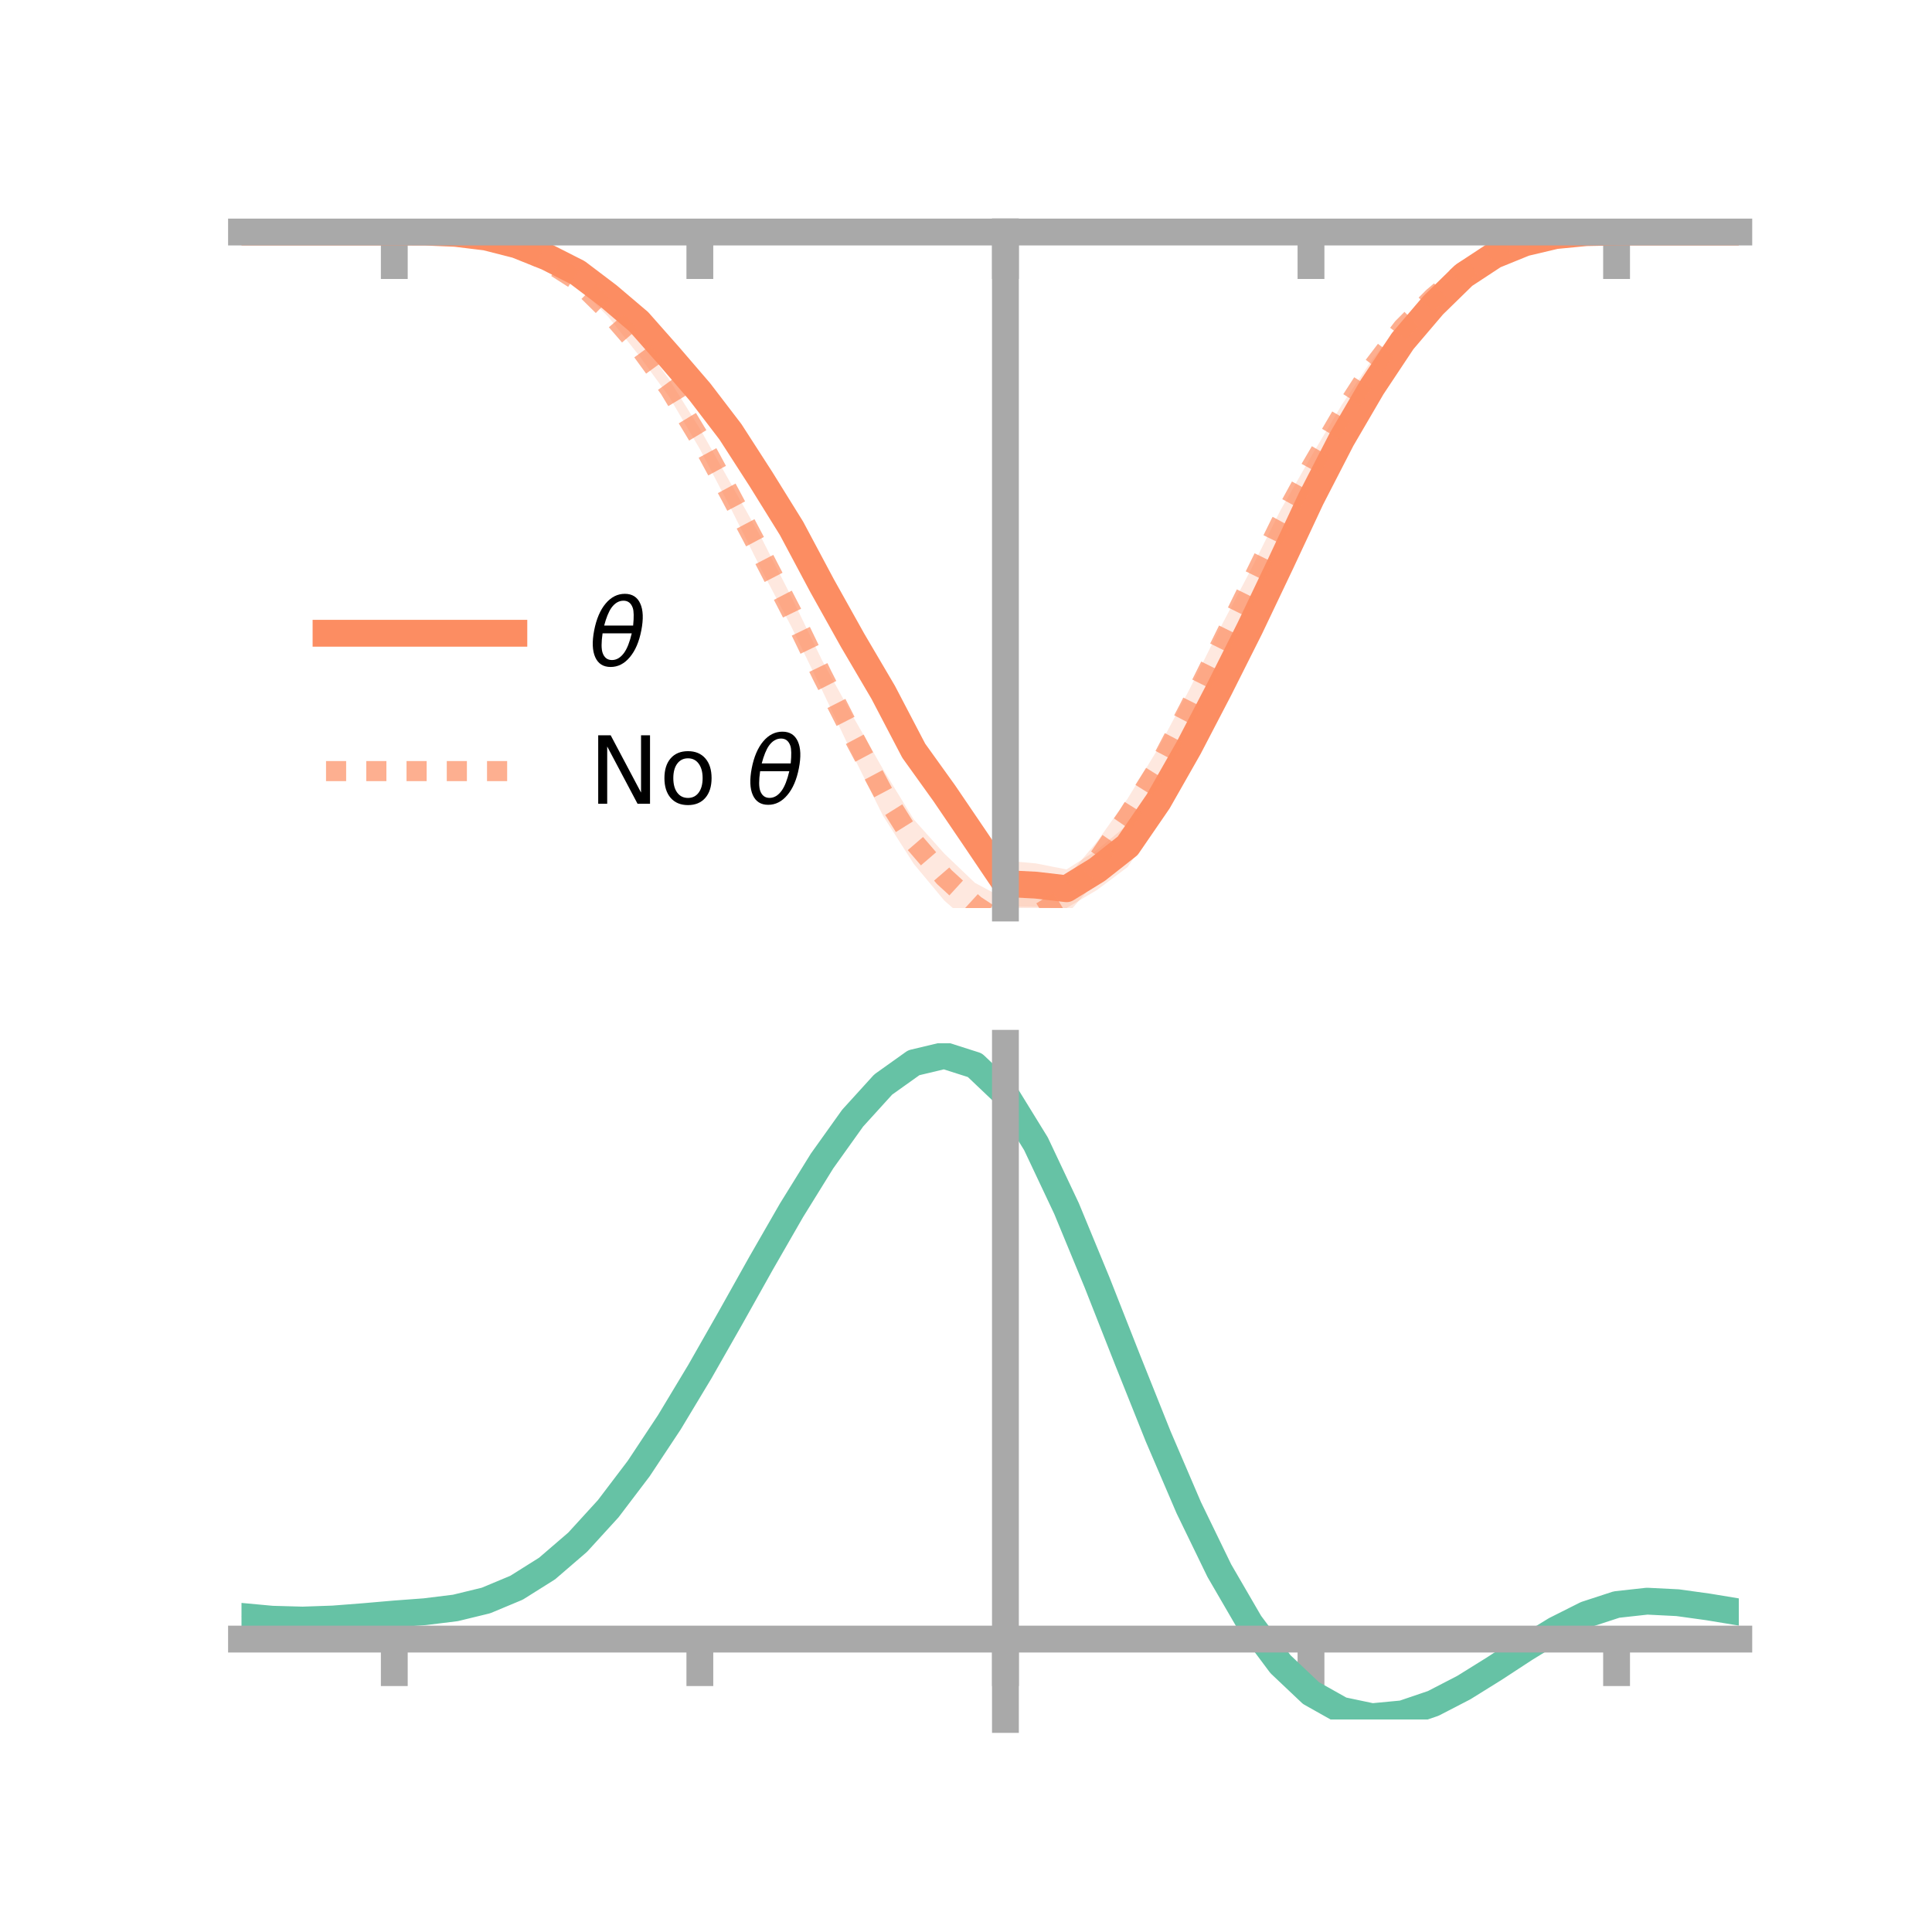 <?xml version="1.0" encoding="utf-8" standalone="no"?>
<!DOCTYPE svg PUBLIC "-//W3C//DTD SVG 1.1//EN"
  "http://www.w3.org/Graphics/SVG/1.1/DTD/svg11.dtd">
<!-- Created with matplotlib (https://matplotlib.org/) -->
<svg height="144pt" version="1.1" viewBox="0 0 144 144" width="144pt" xmlns="http://www.w3.org/2000/svg" xmlns:xlink="http://www.w3.org/1999/xlink">
 <defs>
  <style type="text/css">*{stroke-linecap:butt;stroke-linejoin:round;}</style>
 </defs>
 <g id="figure_1">
  <g id="patch_1">
   <path d="M 0 144 
L 144 144 
L 144 0 
L 0 0 
z
" style="fill:none;"/>
  </g>
  <g id="axes_1">
   <g id="patch_2">
    <path d="M 18 67.68 
L 129.6 67.68 
L 129.6 17.28 
L 18 17.28 
z
" style="fill:none;"/>
   </g>
   <g id="PolyCollection_1">
    <path clip-path="url(#p591922d2ae)" d="M 18 17.294 
L 18 17.294 
L 20.278 17.294 
L 22.555 17.294 
L 24.833 17.294 
L 27.11 17.294 
L 29.388 17.294 
L 31.665 17.28 
L 33.943 17.323 
L 36.22 17.539 
L 38.498 18.066 
L 40.776 18.872 
L 43.053 19.993 
L 45.331 21.616 
L 47.608 23.346 
L 49.886 25.902 
L 52.163 28.48 
L 54.441 31.236 
L 56.718 34.621 
L 58.996 38.165 
L 61.273 42.405 
L 63.551 46.338 
L 65.829 50.166 
L 68.106 54.361 
L 70.384 57.646 
L 72.661 61.095 
L 74.939 64.15 
L 77.216 64.354 
L 79.494 64.803 
L 81.771 63.346 
L 84.049 61.465 
L 86.327 58.187 
L 88.604 54.4 
L 90.882 50.152 
L 93.159 45.757 
L 95.437 41.032 
L 97.714 36.257 
L 99.992 31.93 
L 102.269 28.268 
L 104.547 24.918 
L 106.824 22.372 
L 109.102 20.159 
L 111.38 18.824 
L 113.657 17.944 
L 115.935 17.487 
L 118.212 17.314 
L 120.49 17.294 
L 122.767 17.294 
L 125.045 17.294 
L 127.322 17.294 
L 129.6 17.294 
L 129.6 17.294 
L 129.6 17.294 
L 127.322 17.294 
L 125.045 17.294 
L 122.767 17.294 
L 120.49 17.296 
L 118.212 17.366 
L 115.935 17.634 
L 113.657 18.257 
L 111.38 19.228 
L 109.102 20.886 
L 106.824 23.127 
L 104.547 25.927 
L 102.269 29.434 
L 99.992 33.573 
L 97.714 38.091 
L 95.437 43.042 
L 93.159 47.881 
L 90.882 52.55 
L 88.604 57.048 
L 86.327 61.265 
L 84.049 64.622 
L 81.771 66.329 
L 79.494 67.68 
L 77.216 67.594 
L 74.939 67.564 
L 72.661 63.869 
L 70.384 60.613 
L 68.106 57.551 
L 65.829 53.039 
L 63.551 49.121 
L 61.273 44.901 
L 58.996 40.599 
L 56.718 36.805 
L 54.441 33.127 
L 52.163 29.928 
L 49.886 27.21 
L 47.608 24.608 
L 45.331 22.471 
L 43.053 20.642 
L 40.776 19.452 
L 38.498 18.433 
L 36.22 17.802 
L 33.943 17.461 
L 31.665 17.315 
L 29.388 17.294 
L 27.11 17.294 
L 24.833 17.294 
L 22.555 17.294 
L 20.278 17.294 
L 18 17.294 
z
" style="fill:#fc8d62;fill-opacity:0.2;"/>
   </g>
   <g id="PolyCollection_2">
    <path clip-path="url(#p591922d2ae)" d="M 18 17.294 
L 18 17.294 
L 20.278 17.294 
L 22.555 17.294 
L 24.833 17.294 
L 27.11 17.294 
L 29.388 17.294 
L 31.665 17.279 
L 33.943 17.317 
L 36.22 17.56 
L 38.498 18.13 
L 40.776 19.179 
L 43.053 20.572 
L 45.331 22.772 
L 47.608 25.168 
L 49.886 28.298 
L 52.163 31.946 
L 54.441 35.985 
L 56.718 40.029 
L 58.996 44.504 
L 61.273 49.218 
L 63.551 53.352 
L 65.829 57.357 
L 68.106 61.075 
L 70.384 63.623 
L 72.661 65.798 
L 74.939 67.024 
L 77.216 66.534 
L 79.494 65.432 
L 81.771 62.719 
L 84.049 59.52 
L 86.327 55.779 
L 88.604 51.478 
L 90.882 46.927 
L 93.159 42.603 
L 95.437 38.034 
L 97.714 34.045 
L 99.992 30.199 
L 102.269 26.809 
L 104.547 23.903 
L 106.824 21.717 
L 109.102 19.89 
L 111.38 18.669 
L 113.657 17.883 
L 115.935 17.474 
L 118.212 17.312 
L 120.49 17.294 
L 122.767 17.294 
L 125.045 17.294 
L 127.322 17.294 
L 129.6 17.294 
L 129.6 17.294 
L 129.6 17.294 
L 127.322 17.294 
L 125.045 17.294 
L 122.767 17.294 
L 120.49 17.297 
L 118.212 17.373 
L 115.935 17.638 
L 113.657 18.206 
L 111.38 19.13 
L 109.102 20.576 
L 106.824 22.592 
L 104.547 24.984 
L 102.269 28.054 
L 99.992 31.726 
L 97.714 35.66 
L 95.437 40.001 
L 93.159 44.704 
L 90.882 49.63 
L 88.604 54.222 
L 86.327 58.621 
L 84.049 62.146 
L 81.771 65.573 
L 79.494 68.203 
L 77.216 69.922 
L 74.939 70.894 
L 72.661 69.12 
L 70.384 67.124 
L 68.106 64.386 
L 65.829 60.827 
L 63.551 56.254 
L 61.273 51.438 
L 58.996 46.738 
L 56.718 42.395 
L 54.441 37.833 
L 52.163 33.47 
L 49.886 29.591 
L 47.608 26.472 
L 45.331 23.605 
L 43.053 21.316 
L 40.776 19.788 
L 38.498 18.594 
L 36.22 17.841 
L 33.943 17.472 
L 31.665 17.333 
L 29.388 17.294 
L 27.11 17.294 
L 24.833 17.294 
L 22.555 17.294 
L 20.278 17.294 
L 18 17.294 
z
" style="fill:#fc8d62;fill-opacity:0.2;"/>
   </g>
   <g id="matplotlib.axis_1">
    <g id="xtick_1">
     <g id="line2d_1">
      <defs>
       <path d="M 0 0 
L 0 3.5 
" id="m84f614e952" style="stroke:#a9a9a9;stroke-width:2;"/>
      </defs>
      <g>
       <use style="fill:#a9a9a9;stroke:#a9a9a9;stroke-width:2;" x="29.388" xlink:href="#m84f614e952" y="17.294"/>
      </g>
     </g>
    </g>
    <g id="xtick_2">
     <g id="line2d_2">
      <g>
       <use style="fill:#a9a9a9;stroke:#a9a9a9;stroke-width:2;" x="52.163" xlink:href="#m84f614e952" y="17.294"/>
      </g>
     </g>
    </g>
    <g id="xtick_3">
     <g id="line2d_3">
      <g>
       <use style="fill:#a9a9a9;stroke:#a9a9a9;stroke-width:2;" x="74.939" xlink:href="#m84f614e952" y="17.294"/>
      </g>
     </g>
    </g>
    <g id="xtick_4">
     <g id="line2d_4">
      <g>
       <use style="fill:#a9a9a9;stroke:#a9a9a9;stroke-width:2;" x="97.714" xlink:href="#m84f614e952" y="17.294"/>
      </g>
     </g>
    </g>
    <g id="xtick_5">
     <g id="line2d_5">
      <g>
       <use style="fill:#a9a9a9;stroke:#a9a9a9;stroke-width:2;" x="120.49" xlink:href="#m84f614e952" y="17.294"/>
      </g>
     </g>
    </g>
   </g>
   <g id="matplotlib.axis_2"/>
   <g id="line2d_6">
    <path clip-path="url(#p591922d2ae)" d="M 18 17.294 
L 20.278 17.294 
L 22.555 17.294 
L 24.833 17.294 
L 27.11 17.294 
L 29.388 17.294 
L 31.665 17.297 
L 33.943 17.392 
L 36.22 17.67 
L 38.498 18.249 
L 40.776 19.162 
L 43.053 20.318 
L 45.331 22.043 
L 47.608 23.977 
L 49.886 26.556 
L 52.163 29.204 
L 54.441 32.182 
L 56.718 35.713 
L 58.996 39.382 
L 61.273 43.653 
L 63.551 47.73 
L 65.829 51.603 
L 68.106 55.956 
L 70.384 59.13 
L 72.661 62.482 
L 74.939 65.857 
L 77.216 65.974 
L 79.494 66.241 
L 81.771 64.838 
L 84.049 63.044 
L 86.327 59.726 
L 88.604 55.724 
L 90.882 51.351 
L 93.159 46.819 
L 95.437 42.037 
L 97.714 37.174 
L 99.992 32.751 
L 102.269 28.851 
L 104.547 25.423 
L 106.824 22.749 
L 109.102 20.523 
L 111.38 19.026 
L 113.657 18.1 
L 115.935 17.561 
L 118.212 17.34 
L 120.49 17.295 
L 122.767 17.294 
L 125.045 17.294 
L 127.322 17.294 
L 129.6 17.294 
" style="fill:none;stroke:#fc8d62;stroke-linecap:square;stroke-width:2;"/>
   </g>
   <g id="line2d_7">
    <path clip-path="url(#p591922d2ae)" d="M 18 17.294 
L 20.278 17.294 
L 22.555 17.294 
L 24.833 17.294 
L 27.11 17.294 
L 29.388 17.294 
L 31.665 17.306 
L 33.943 17.395 
L 36.22 17.7 
L 38.498 18.362 
L 40.776 19.484 
L 43.053 20.944 
L 45.331 23.189 
L 47.608 25.82 
L 49.886 28.944 
L 52.163 32.708 
L 54.441 36.909 
L 56.718 41.212 
L 58.996 45.621 
L 61.273 50.328 
L 63.551 54.803 
L 65.829 59.092 
L 68.106 62.73 
L 70.384 65.374 
L 72.661 67.459 
L 74.939 68.959 
L 77.216 68.228 
L 79.494 66.818 
L 81.771 64.146 
L 84.049 60.833 
L 86.327 57.2 
L 88.604 52.85 
L 90.882 48.278 
L 93.159 43.654 
L 95.437 39.018 
L 97.714 34.853 
L 99.992 30.963 
L 102.269 27.432 
L 104.547 24.443 
L 106.824 22.154 
L 109.102 20.233 
L 111.38 18.899 
L 113.657 18.044 
L 115.935 17.556 
L 118.212 17.342 
L 120.49 17.295 
L 122.767 17.294 
L 125.045 17.294 
L 127.322 17.294 
L 129.6 17.294 
" style="fill:none;stroke:#fc8d62;stroke-dasharray:1.5,1.5;stroke-dashoffset:0;stroke-opacity:0.7;stroke-width:1.5;"/>
   </g>
   <g id="patch_3">
    <path d="M 74.939 67.68 
L 74.939 17.28 
" style="fill:none;stroke:#a9a9a9;stroke-linecap:square;stroke-linejoin:miter;stroke-width:2;"/>
   </g>
   <g id="patch_4">
    <path d="M 129.6 67.68 
L 129.6 17.28 
" style="fill:none;"/>
   </g>
   <g id="patch_5">
    <path d="M 18 17.294 
L 129.6 17.294 
" style="fill:none;stroke:#a9a9a9;stroke-linecap:square;stroke-linejoin:miter;stroke-width:2;"/>
   </g>
   <g id="patch_6">
    <path d="M 18 17.28 
L 129.6 17.28 
" style="fill:none;"/>
   </g>
   <g id="legend_1">
    <g id="line2d_8">
     <path d="M 24.3 47.2 
L 38.3 47.2 
" style="fill:none;stroke:#fc8d62;stroke-linecap:square;stroke-width:2;"/>
    </g>
    <g id="line2d_9"/>
    <g id="text_1">
     <!-- $\theta$ -->
     <g transform="translate(43.9 49.65)scale(0.07 -0.07)">
      <defs>
       <path d="M 45.516 34.672 
L 14.453 34.672 
Q 12.359 20.062 14.5 13.875 
Q 17.188 6.25 24.469 6.25 
Q 31.781 6.25 37.359 13.922 
Q 42.234 20.656 45.516 34.672 
z
M 47.016 42.969 
Q 48.344 56.844 46.625 61.719 
Q 43.953 69.438 36.766 69.438 
Q 29.297 69.438 23.828 61.812 
Q 19.531 55.672 16.156 42.969 
z
M 38.188 76.766 
Q 49.906 76.766 54.594 66.406 
Q 59.281 56.109 55.719 37.844 
Q 52.203 19.625 43.453 9.281 
Q 34.766 -1.125 23.047 -1.125 
Q 11.281 -1.125 6.641 9.281 
Q 2 19.625 5.516 37.844 
Q 9.078 56.109 17.719 66.406 
Q 26.422 76.766 38.188 76.766 
z
" id="DejaVuSans-Oblique-952"/>
      </defs>
      <use transform="translate(0 0.234)" xlink:href="#DejaVuSans-Oblique-952"/>
     </g>
    </g>
    <g id="line2d_10">
     <path d="M 24.3 57.474 
L 38.3 57.474 
" style="fill:none;stroke:#fc8d62;stroke-dasharray:1.5,1.5;stroke-dashoffset:0;stroke-opacity:0.7;stroke-width:1.5;"/>
    </g>
    <g id="line2d_11"/>
    <g id="text_2">
     <!-- No $\theta$ -->
     <g transform="translate(43.9 59.924)scale(0.07 -0.07)">
      <defs>
       <path d="M 9.812 72.906 
L 23.094 72.906 
L 55.422 11.922 
L 55.422 72.906 
L 64.984 72.906 
L 64.984 0 
L 51.703 0 
L 19.391 60.984 
L 19.391 0 
L 9.812 0 
z
" id="DejaVuSans-78"/>
       <path d="M 30.609 48.391 
Q 23.391 48.391 19.188 42.75 
Q 14.984 37.109 14.984 27.297 
Q 14.984 17.484 19.156 11.844 
Q 23.344 6.203 30.609 6.203 
Q 37.797 6.203 41.984 11.859 
Q 46.188 17.531 46.188 27.297 
Q 46.188 37.016 41.984 42.703 
Q 37.797 48.391 30.609 48.391 
z
M 30.609 56 
Q 42.328 56 49.016 48.375 
Q 55.719 40.766 55.719 27.297 
Q 55.719 13.875 49.016 6.219 
Q 42.328 -1.422 30.609 -1.422 
Q 18.844 -1.422 12.172 6.219 
Q 5.516 13.875 5.516 27.297 
Q 5.516 40.766 12.172 48.375 
Q 18.844 56 30.609 56 
z
" id="DejaVuSans-111"/>
       <path id="DejaVuSans-32"/>
      </defs>
      <use transform="translate(0 0.234)" xlink:href="#DejaVuSans-78"/>
      <use transform="translate(74.805 0.234)" xlink:href="#DejaVuSans-111"/>
      <use transform="translate(135.986 0.234)" xlink:href="#DejaVuSans-32"/>
      <use transform="translate(167.773 0.234)" xlink:href="#DejaVuSans-Oblique-952"/>
     </g>
    </g>
   </g>
  </g>
  <g id="axes_2">
   <g id="patch_7">
    <path d="M 18 128.16 
L 129.6 128.16 
L 129.6 77.76 
L 18 77.76 
z
" style="fill:none;"/>
   </g>
   <g id="PolyCollection_3">
    <path clip-path="url(#pbe9268bc6d)" d="M 18 120.514 
L 18 120.438 
L 20.278 120.657 
L 22.555 120.718 
L 24.833 120.631 
L 27.11 120.446 
L 29.388 120.241 
L 31.665 120.065 
L 33.943 119.779 
L 36.22 119.22 
L 38.498 118.259 
L 40.776 116.806 
L 43.053 114.81 
L 45.331 112.263 
L 47.608 109.196 
L 49.886 105.679 
L 52.163 101.811 
L 54.441 97.723 
L 56.718 93.568 
L 58.996 89.521 
L 61.273 85.771 
L 63.551 82.518 
L 65.829 79.964 
L 68.106 78.312 
L 70.384 77.76 
L 72.661 78.498 
L 74.939 80.695 
L 77.216 84.442 
L 79.494 89.336 
L 81.771 94.928 
L 84.049 100.796 
L 86.327 106.576 
L 88.604 111.965 
L 90.882 116.73 
L 93.159 120.706 
L 95.437 123.797 
L 97.714 125.973 
L 99.992 127.263 
L 102.269 127.746 
L 104.547 127.537 
L 106.824 126.775 
L 109.102 125.615 
L 111.38 124.221 
L 113.657 122.757 
L 115.935 121.383 
L 118.212 120.251 
L 120.49 119.513 
L 122.767 119.264 
L 125.045 119.385 
L 127.322 119.709 
L 129.6 120.097 
L 129.6 120.198 
L 129.6 120.198 
L 127.322 119.834 
L 125.045 119.528 
L 122.767 119.419 
L 120.49 119.674 
L 118.212 120.422 
L 115.935 121.582 
L 113.657 123 
L 111.38 124.514 
L 109.102 125.955 
L 106.824 127.152 
L 104.547 127.938 
L 102.269 128.16 
L 99.992 127.686 
L 97.714 126.413 
L 95.437 124.279 
L 93.159 121.267 
L 90.882 117.406 
L 88.604 112.787 
L 86.327 107.562 
L 84.049 101.955 
L 81.771 96.256 
L 79.494 90.822 
L 77.216 86.063 
L 74.939 82.419 
L 72.661 80.288 
L 70.384 79.574 
L 68.106 80.109 
L 65.829 81.704 
L 63.551 84.164 
L 61.273 87.292 
L 58.996 90.891 
L 56.718 94.769 
L 54.441 98.746 
L 52.163 102.655 
L 49.886 106.351 
L 47.608 109.712 
L 45.331 112.646 
L 43.053 115.088 
L 40.776 117.013 
L 38.498 118.424 
L 36.22 119.364 
L 33.943 119.912 
L 31.665 120.189 
L 29.388 120.354 
L 27.11 120.544 
L 24.833 120.71 
L 22.555 120.781 
L 20.278 120.718 
L 18 120.514 
z
" style="fill:#66c2a5;fill-opacity:0.2;"/>
   </g>
   <g id="matplotlib.axis_3">
    <g id="xtick_6">
     <g id="line2d_12">
      <g>
       <use style="fill:#a9a9a9;stroke:#a9a9a9;stroke-width:2;" x="29.388" xlink:href="#m84f614e952" y="122.167"/>
      </g>
     </g>
    </g>
    <g id="xtick_7">
     <g id="line2d_13">
      <g>
       <use style="fill:#a9a9a9;stroke:#a9a9a9;stroke-width:2;" x="52.163" xlink:href="#m84f614e952" y="122.167"/>
      </g>
     </g>
    </g>
    <g id="xtick_8">
     <g id="line2d_14">
      <g>
       <use style="fill:#a9a9a9;stroke:#a9a9a9;stroke-width:2;" x="74.939" xlink:href="#m84f614e952" y="122.167"/>
      </g>
     </g>
    </g>
    <g id="xtick_9">
     <g id="line2d_15">
      <g>
       <use style="fill:#a9a9a9;stroke:#a9a9a9;stroke-width:2;" x="97.714" xlink:href="#m84f614e952" y="122.167"/>
      </g>
     </g>
    </g>
    <g id="xtick_10">
     <g id="line2d_16">
      <g>
       <use style="fill:#a9a9a9;stroke:#a9a9a9;stroke-width:2;" x="120.49" xlink:href="#m84f614e952" y="122.167"/>
      </g>
     </g>
    </g>
   </g>
   <g id="matplotlib.axis_4"/>
   <g id="line2d_17">
    <path clip-path="url(#pbe9268bc6d)" d="M 18 120.476 
L 20.278 120.687 
L 22.555 120.75 
L 24.833 120.671 
L 27.11 120.495 
L 29.388 120.297 
L 31.665 120.127 
L 33.943 119.846 
L 36.22 119.292 
L 38.498 118.341 
L 40.776 116.909 
L 43.053 114.949 
L 45.331 112.454 
L 47.608 109.454 
L 49.886 106.015 
L 52.163 102.233 
L 54.441 98.234 
L 56.718 94.168 
L 58.996 90.206 
L 61.273 86.531 
L 63.551 83.341 
L 65.829 80.834 
L 68.106 79.211 
L 70.384 78.667 
L 72.661 79.393 
L 74.939 81.557 
L 77.216 85.253 
L 79.494 90.079 
L 81.771 95.592 
L 84.049 101.375 
L 86.327 107.069 
L 88.604 112.376 
L 90.882 117.068 
L 93.159 120.986 
L 95.437 124.038 
L 97.714 126.193 
L 99.992 127.474 
L 102.269 127.953 
L 104.547 127.737 
L 106.824 126.963 
L 109.102 125.785 
L 111.38 124.368 
L 113.657 122.879 
L 115.935 121.482 
L 118.212 120.337 
L 120.49 119.593 
L 122.767 119.342 
L 125.045 119.456 
L 127.322 119.772 
L 129.6 120.148 
" style="fill:none;stroke:#66c2a5;stroke-linecap:square;stroke-width:2;"/>
   </g>
   <g id="patch_8">
    <path d="M 74.939 128.16 
L 74.939 77.76 
" style="fill:none;stroke:#a9a9a9;stroke-linecap:square;stroke-linejoin:miter;stroke-width:2;"/>
   </g>
   <g id="patch_9">
    <path d="M 129.6 128.16 
L 129.6 77.76 
" style="fill:none;"/>
   </g>
   <g id="patch_10">
    <path d="M 18 122.167 
L 129.6 122.167 
" style="fill:none;stroke:#a9a9a9;stroke-linecap:square;stroke-linejoin:miter;stroke-width:2;"/>
   </g>
   <g id="patch_11">
    <path d="M 18 77.76 
L 129.6 77.76 
" style="fill:none;"/>
   </g>
  </g>
 </g>
 <defs>
  <clipPath id="p591922d2ae">
   <rect height="50.4" width="111.6" x="18" y="17.28"/>
  </clipPath>
  <clipPath id="pbe9268bc6d">
   <rect height="50.4" width="111.6" x="18" y="77.76"/>
  </clipPath>
 </defs>
</svg>
